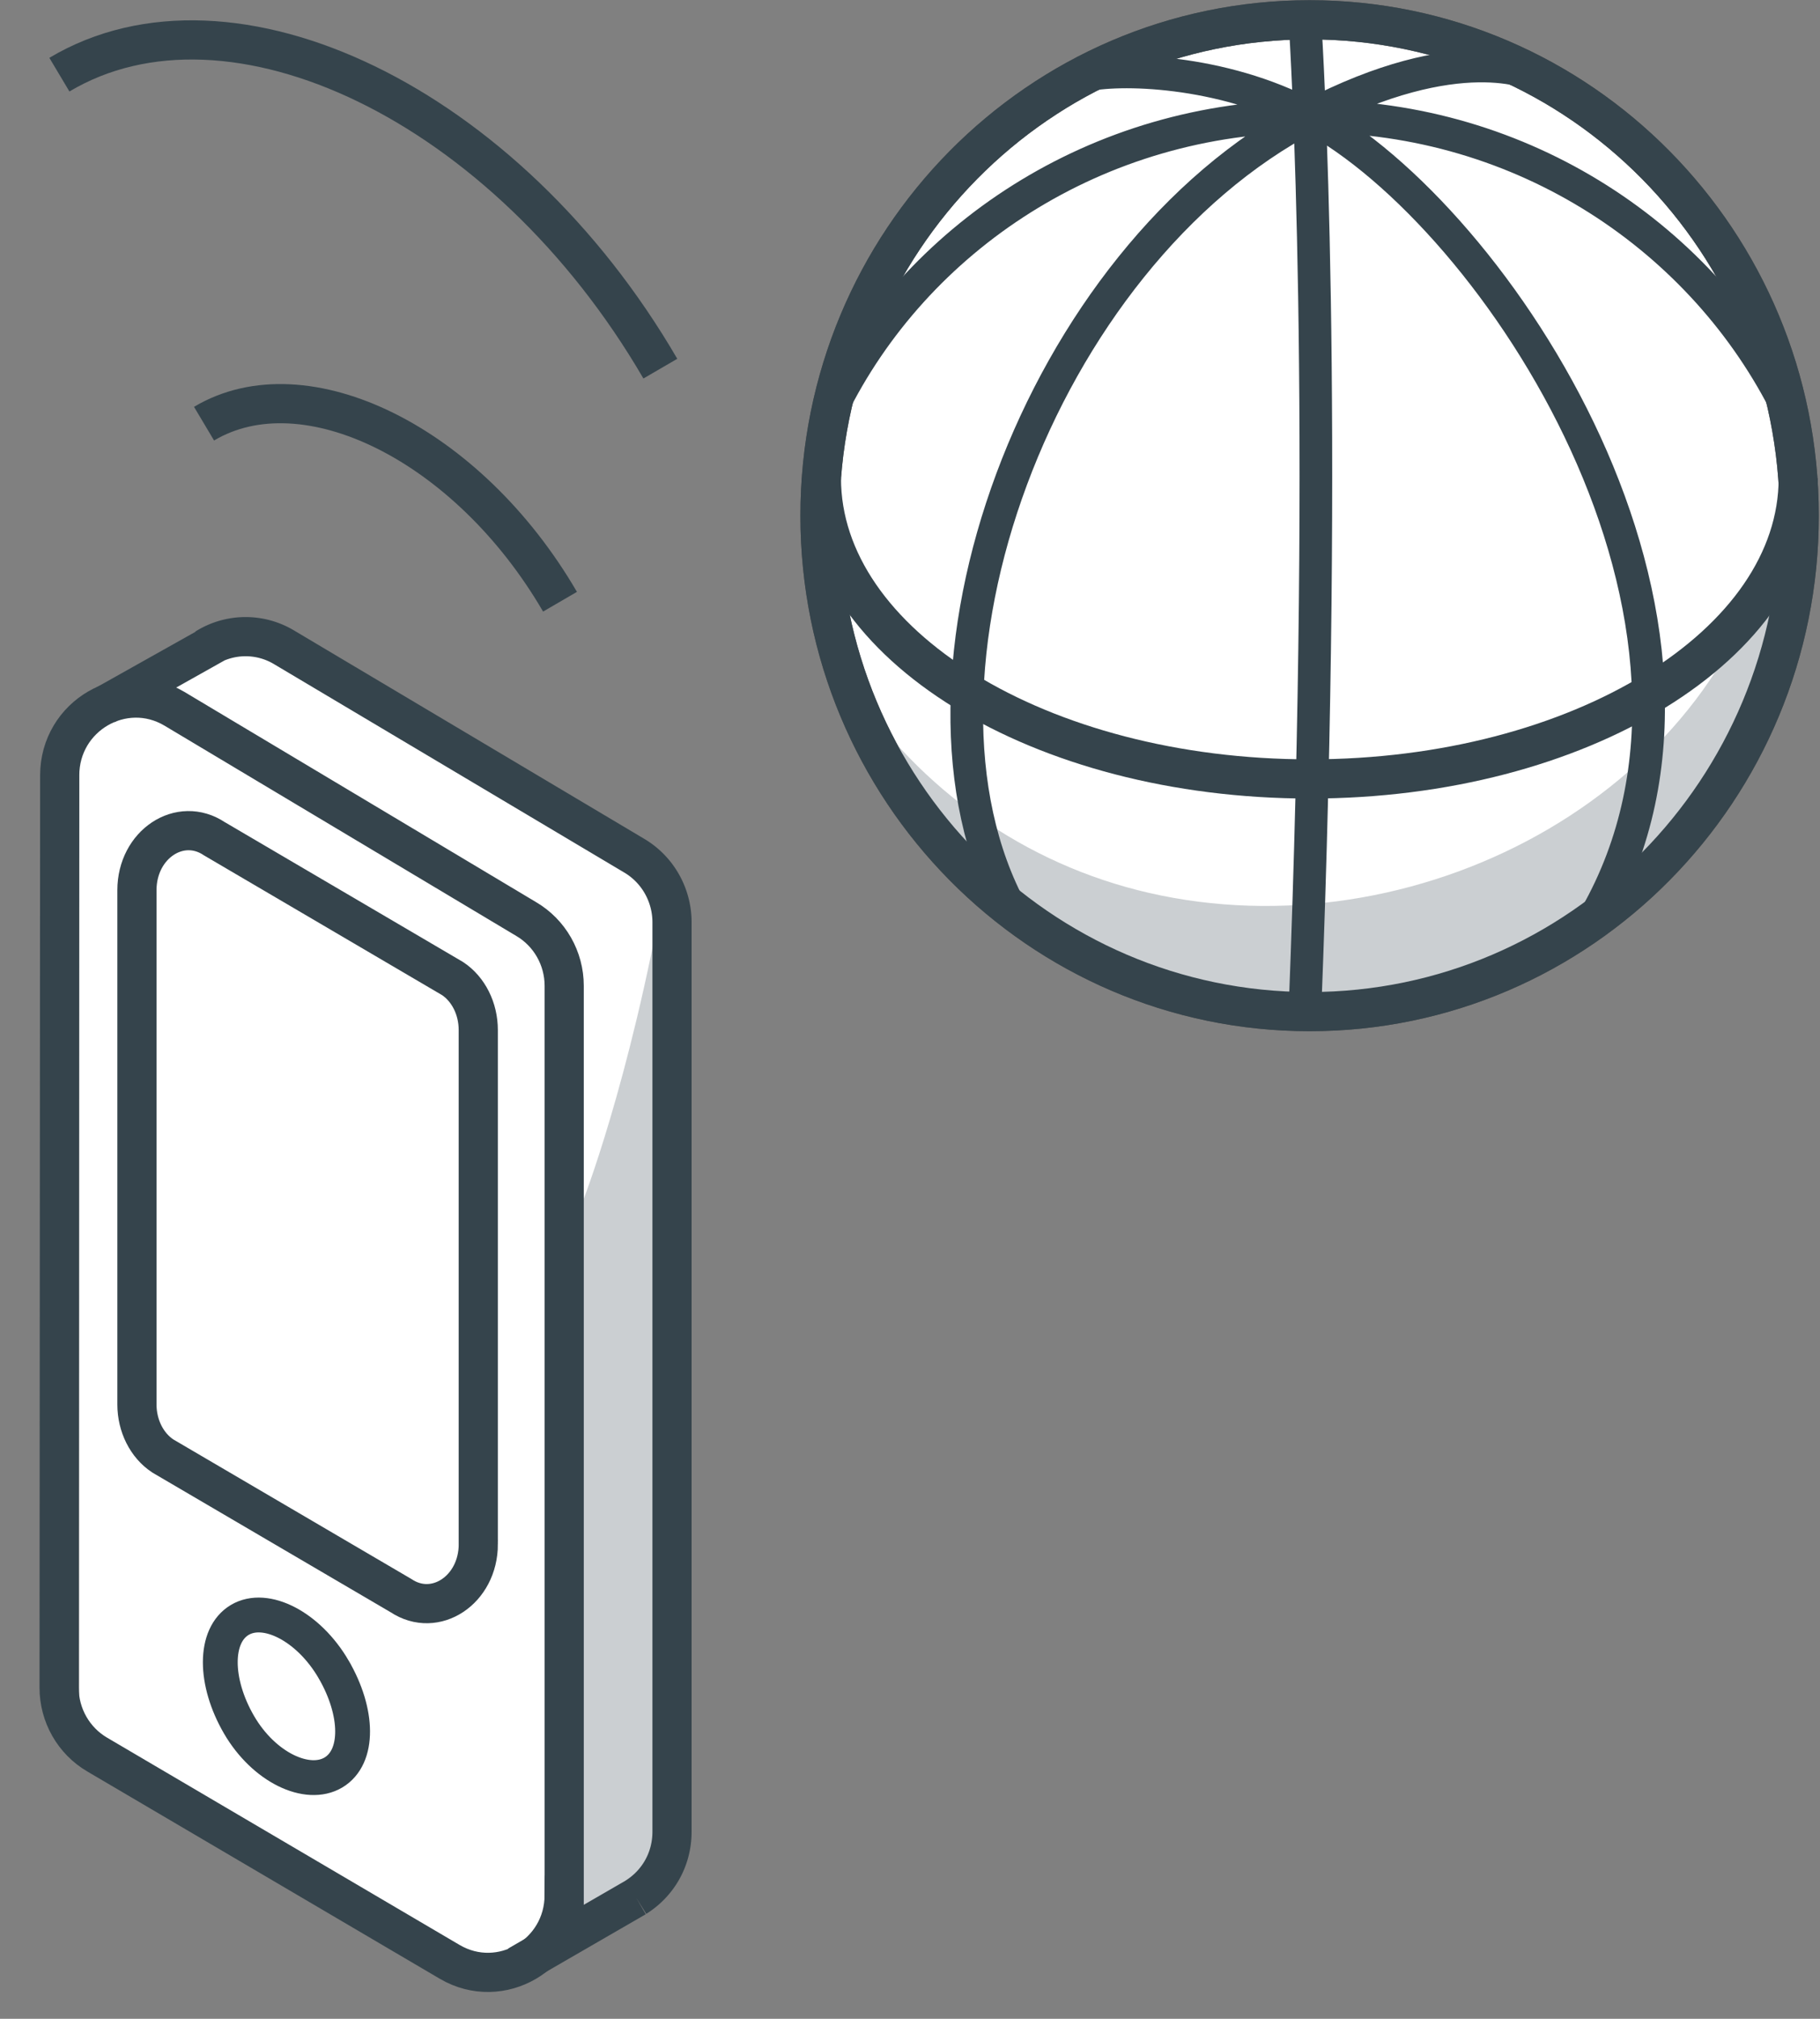 <svg xmlns="http://www.w3.org/2000/svg" width="46" height="51" viewBox="0 0 46 51"><rect x="0" y="0" width="46" height="51" fill="#808080" stroke="none"/><g fill="none" fill-rule="evenodd"><path fill="#FFF" d="M2 19v25l10 6 3-2 2-1V22L6 16c-2.667.667-4 1.667-4 3zm43.475-5.972c0 6.919-5.54 12.528-12.375 12.528-6.834 0-12.375-5.61-12.375-12.528C20.725 6.108 26.265.5 33.1.5s12.375 5.609 12.375 12.528"/><path stroke="#525252" stroke-width=".99" d="M45.475 13.028c0 6.919-5.54 12.528-12.375 12.528-6.834 0-12.375-5.61-12.375-12.528C20.725 6.108 26.265.5 33.1.5s12.375 5.609 12.375 12.528z"/><path fill="#CBCFD2" d="M43.613 6.643c.592 1.935 1.72 4.384 1.297 6.51-1.348 6.784-8.863 10.835-15.563 9.47-3.212-.653-5.878-2.513-7.638-5.016 1.298 4.239 4.448 6.704 9.049 7.64 6.7 1.365 12.996-2.692 14.344-9.475.702-3.533.424-6.408-1.49-9.129"/><path stroke="#35444C" stroke-width=".99" d="M45.475 13.028c0 6.919-5.54 12.528-12.375 12.528-6.834 0-12.375-5.61-12.375-12.528C20.725 6.108 26.265.5 33.1.5s12.375 5.609 12.375 12.528z"/><path stroke="#35444C" stroke-width=".825" d="M21.015 10.333c2.118-4.314 6.695-7.397 12.108-7.397 5.406 0 9.952 3.11 12.074 7.415M32.981.5c.044.696.602 9.657 0 25.056m.119-22.62c3.792-1.98 5.668-1.051 5.668-1.051M25.58 23.033c-3.222-5.916.688-16.53 7.52-20.097m0 0c4.726 2.523 11.473 12.789 7.219 20.227M27.379 1.918c.859-.217 3.497-.17 5.721 1.018"/><path stroke="#35444C" stroke-width=".99" d="M45.45 12.082c0 4.195-5.526 7.596-12.344 7.596s-12.345-3.4-12.345-7.596"/><path fill="#CBCFD2" d="M16.627 47.199l-2.475 1.539.56-18.34s1.199-3.025 2.09-8.082c.222 5.21.503 17.496.388 23.54-.025 1.35-.563 1.343-.563 1.343"/><path stroke="#35444C" stroke-width=".99" d="M14.26 47.874v-22.97c0-.694-.366-1.337-.96-1.686l-8.897-5.316c-1.284-.756-2.894.182-2.894 1.686l-.015 23.048c0 .696.367 1.34.963 1.689l8.912 5.238c1.285.751 2.89-.187 2.89-1.689z"/><path stroke="#35444C" stroke-width=".99" d="M16.072 47.929c.536-.335.913-.93.913-1.659V23.3c0-.694-.365-1.336-.959-1.686L7.175 16.35a1.89 1.89 0 0 0-1.975.024m-2.548 1.438l2.808-1.575m7.63 33.417l2.983-1.724"/><path stroke="#35444C" stroke-width=".88" d="M8.432 42.172c.629 1.08.652 2.212-.004 2.605-.657.391-1.758-.125-2.387-1.206-.629-1.082-.639-2.255.018-2.647.657-.392 1.744.167 2.373 1.248z"/><path stroke="#35444C" stroke-width=".99" d="M5.157 10.703c2.545-1.517 6.666.493 8.997 4.498M1.501 1.886C5.837-.699 12.796 2.62 16.69 9.313m-4.602 29.694V26.02c0-.535-.246-1.03-.648-1.298L5.42 21.19c-.87-.582-1.959.14-1.959 1.298V35.48c0 .538.249 1.034.653 1.301l6.021 3.528c.869.577 1.954-.145 1.954-1.3z"/></g></svg>